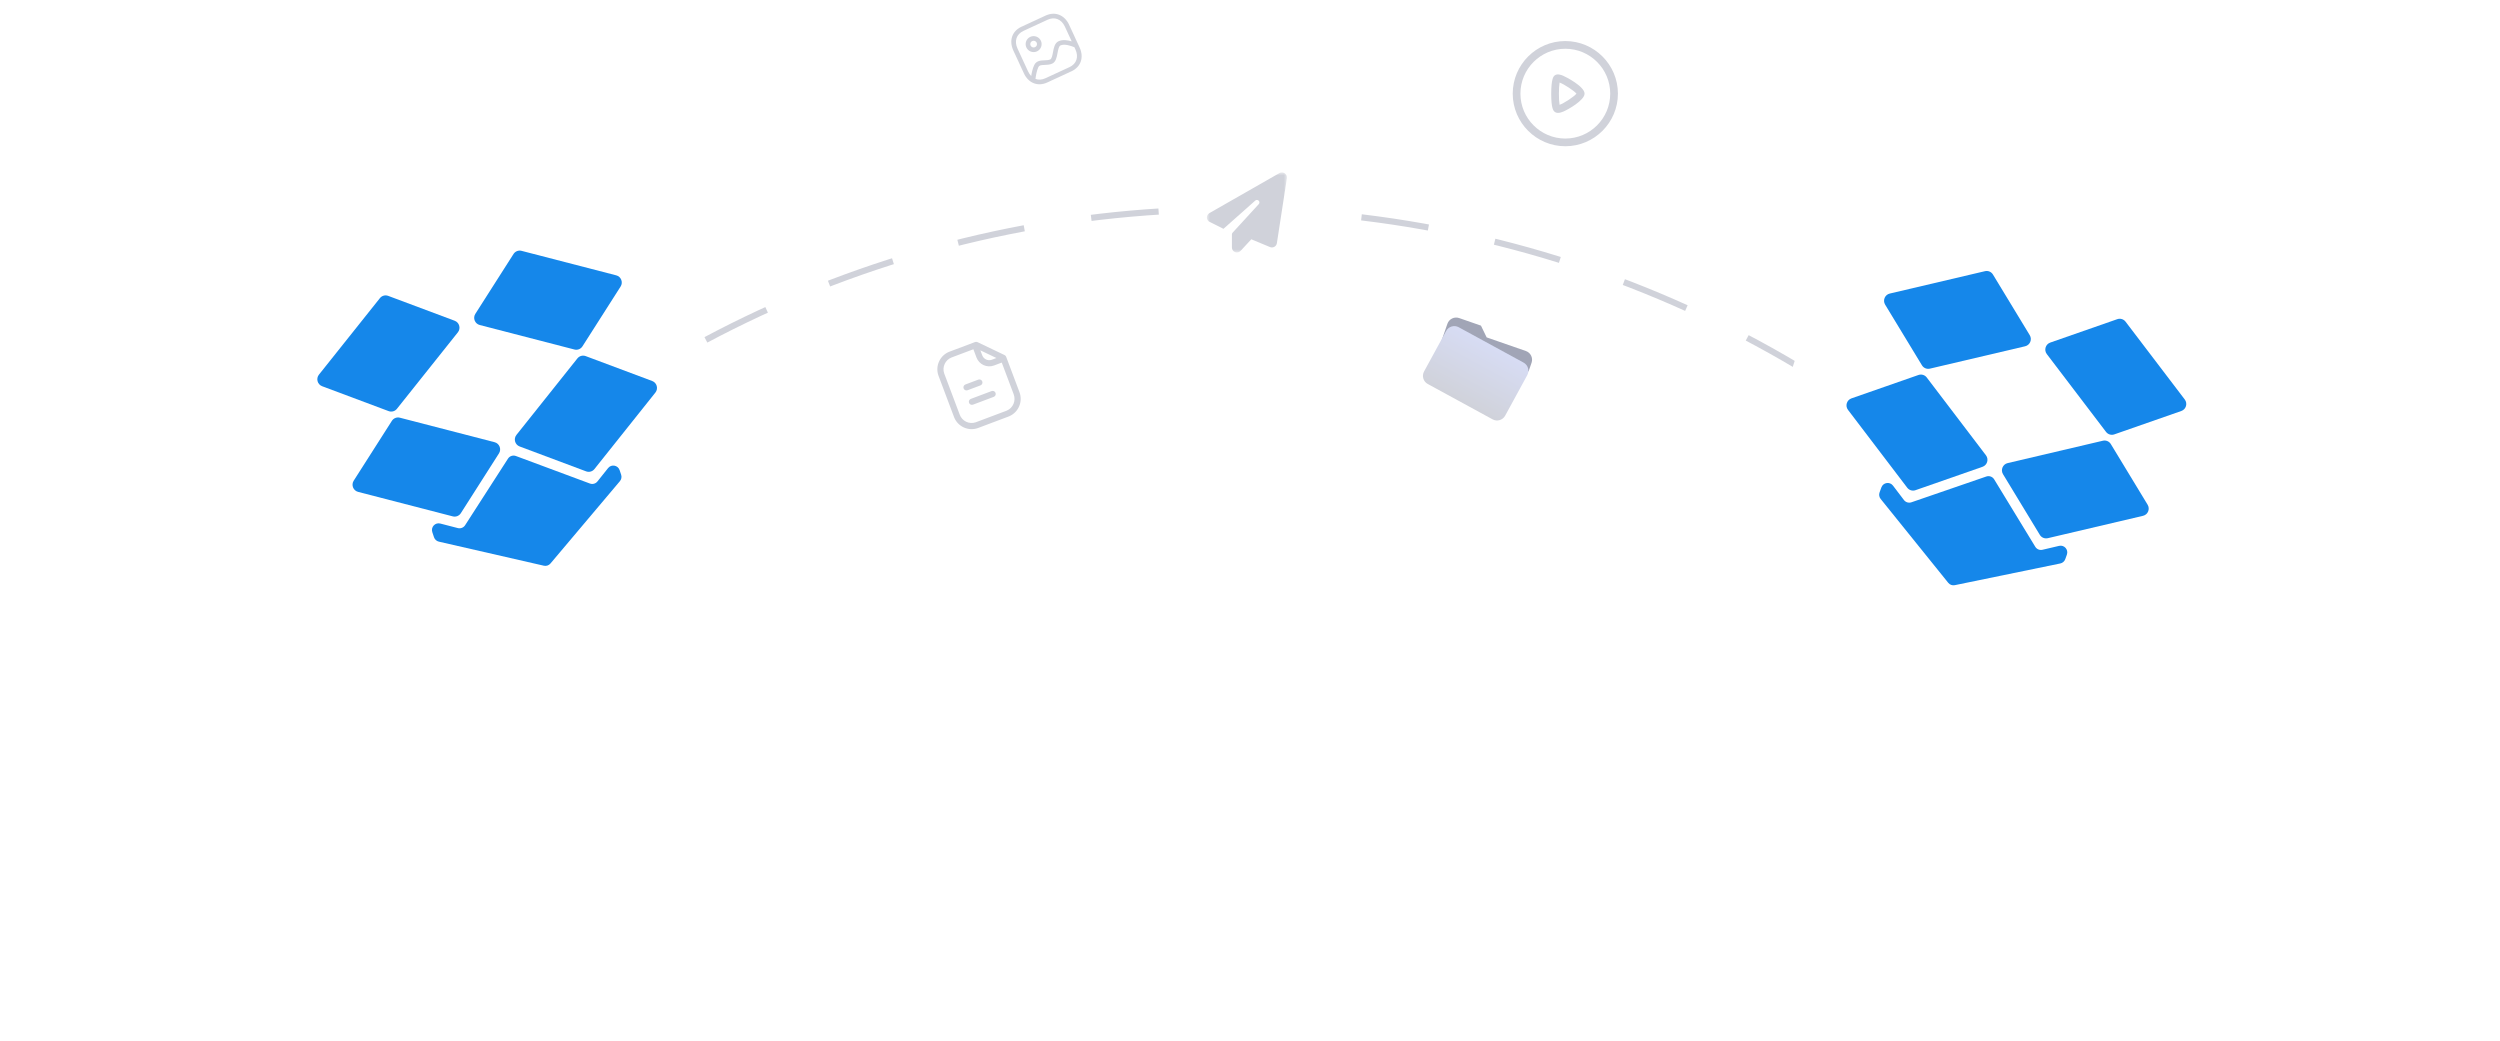 <svg width="406" height="169" viewBox="0 0 406 169" fill="none" xmlns="http://www.w3.org/2000/svg">
<path fill-rule="evenodd" clip-rule="evenodd" d="M254.208 6.667C258.918 6.667 262.75 10.498 262.75 15.208C262.75 19.918 258.918 23.75 254.208 23.75C249.498 23.75 245.667 19.918 245.667 15.208C245.667 10.498 249.498 6.667 254.208 6.667ZM254.208 7.917C250.188 7.917 246.917 11.187 246.917 15.208C246.917 19.229 250.188 22.5 254.208 22.5C258.229 22.5 261.5 19.229 261.5 15.208C261.5 11.187 258.229 7.917 254.208 7.917ZM253.859 12.301C254.292 12.482 257.333 14.039 257.333 15.204C257.333 16.296 254.597 17.823 253.897 18.114C253.625 18.228 253.314 18.334 253.023 18.334C252.798 18.334 252.585 18.27 252.411 18.097C252.277 17.964 251.918 17.61 251.917 15.278C251.916 12.801 252.288 12.433 252.411 12.31C252.847 11.879 253.557 12.174 253.859 12.301ZM253.278 13.405C253.131 14.239 253.128 16.232 253.276 17.023C254.007 16.765 255.592 15.723 256.019 15.208C255.594 14.707 254.029 13.687 253.278 13.405Z" fill="#D0D2DA"/>
<mask id="mask0_3148_357" style="mask-type:luminance" maskUnits="userSpaceOnUse" x="149" y="51" width="21" height="22">
<path d="M163.975 52L149 57.635L154.635 72.61L169.61 66.975L163.975 52Z" fill="white"/>
</mask>
<g mask="url(#mask0_3148_357)">
<path fill-rule="evenodd" clip-rule="evenodd" d="M158.19 55.601C158.216 55.591 158.244 55.584 158.271 55.578L158.356 55.547C158.484 55.499 158.625 55.505 158.748 55.563L163.147 57.666C163.263 57.722 163.354 57.821 163.4 57.941L165.552 63.66C166.152 65.222 165.414 66.96 163.87 67.613L158.867 69.497L158.799 69.522C157.257 70.063 155.566 69.288 154.959 67.788L152.397 60.98C151.85 59.418 152.66 57.69 154.196 57.112L158.113 55.638C158.137 55.623 158.163 55.611 158.19 55.601ZM158.076 56.72L154.55 58.047C153.516 58.437 152.973 59.597 153.337 60.639L155.848 67.312C156.227 68.389 157.401 68.953 158.468 68.578L163.499 66.685C164.525 66.25 165.024 65.074 164.617 64.016L162.686 58.883L161.432 59.356C160.289 59.783 159.01 59.201 158.581 58.06L158.076 56.72ZM161.033 63.512C161.292 63.415 161.58 63.545 161.677 63.804C161.775 64.062 161.644 64.351 161.386 64.448L158.016 65.716C157.758 65.813 157.469 65.682 157.372 65.424C157.275 65.166 157.406 64.877 157.664 64.78L161.033 63.512ZM158.876 61.651C159.135 61.554 159.423 61.685 159.521 61.943C159.618 62.201 159.487 62.49 159.229 62.587L157.135 63.375C156.876 63.472 156.588 63.341 156.491 63.083C156.393 62.825 156.524 62.536 156.783 62.439L158.876 61.651ZM159.21 56.893L159.517 57.708C159.752 58.335 160.454 58.653 161.081 58.42L161.82 58.141L159.21 56.893Z" fill="#D0D2DA"/>
</g>
<mask id="mask1_3148_357" style="mask-type:luminance" maskUnits="userSpaceOnUse" x="162" y="0" width="16" height="16">
<path d="M172.894 0.001L162 5.033L167.032 15.927L177.926 10.895L172.894 0.001Z" fill="white"/>
</mask>
<g mask="url(#mask1_3148_357)">
<path fill-rule="evenodd" clip-rule="evenodd" d="M169.819 2.523C170.549 2.186 171.291 2.139 171.965 2.387C172.67 2.647 173.258 3.226 173.622 4.018L175.09 7.194C175.097 7.206 175.102 7.218 175.107 7.23L175.33 7.715C176.071 9.318 175.536 10.872 174.001 11.581L170.076 13.394C168.542 14.103 167.014 13.502 166.273 11.899L164.565 8.201C163.825 6.599 164.358 5.045 165.892 4.337L169.819 2.523ZM172.216 7.382C171.949 7.505 171.84 8.091 171.743 8.609C171.61 9.321 171.472 10.057 170.879 10.331C170.479 10.516 170.04 10.531 169.653 10.544C169.038 10.565 168.773 10.603 168.632 10.896C168.348 11.484 168.214 12.379 168.162 12.812C168.646 12.998 169.199 12.973 169.762 12.713L173.686 10.9C174.832 10.371 175.21 9.245 174.649 8.03L174.482 7.667L174.466 7.661C173.88 7.435 172.881 7.075 172.216 7.382ZM170.134 3.204L166.207 5.018C165.063 5.546 164.685 6.673 165.246 7.887L166.954 11.585C167.094 11.888 167.268 12.143 167.468 12.347C167.548 11.829 167.696 11.109 167.956 10.571C168.308 9.84 169.039 9.815 169.628 9.794C169.974 9.783 170.302 9.771 170.565 9.65C170.806 9.538 170.912 8.972 171.006 8.472C171.135 7.775 171.283 6.986 171.902 6.701C172.58 6.387 173.387 6.52 174.044 6.719L172.941 4.332C172.656 3.713 172.229 3.284 171.706 3.091C171.223 2.913 170.679 2.952 170.134 3.204ZM167.318 5.985C167.968 5.686 168.74 5.97 169.041 6.619C169.341 7.269 169.057 8.041 168.407 8.342C167.757 8.642 166.984 8.358 166.684 7.708C166.384 7.058 166.668 6.286 167.318 5.985ZM167.632 6.667C167.358 6.793 167.238 7.119 167.365 7.394C167.492 7.668 167.818 7.788 168.092 7.661C168.366 7.534 168.487 7.208 168.36 6.934C168.233 6.66 167.907 6.54 167.632 6.667Z" fill="#D0D2DA"/>
</g>
<path d="M342.249 104.033C325.817 82.799 304.854 65.498 280.888 53.391C256.923 41.284 230.558 34.676 203.716 34.049C176.873 33.422 150.228 38.791 125.724 49.766C101.219 60.74 79.471 77.044 62.065 97.487" stroke="#D0D2DA" stroke-dasharray="11 11"/>
<g filter="url(#filter0_d_3148_357)">
<path d="M99.469 22.751L38.602 42.528C34.4 43.893 32.1 48.406 33.465 52.608L53.242 113.476C54.608 117.678 59.121 119.978 63.323 118.612L124.191 98.835C128.393 97.47 130.692 92.957 129.327 88.755L109.55 27.887C108.185 23.685 103.671 21.386 99.469 22.751Z" fill="url(#paint0_linear_3148_357)"/>
</g>
<g filter="url(#filter1_d_3148_357)">
<path d="M306.323 22.751L367.19 42.528C371.392 43.893 373.692 48.406 372.327 52.608L352.55 113.476C351.184 117.678 346.671 119.978 342.469 118.612L281.601 98.835C277.399 97.47 275.1 92.957 276.465 88.755L296.242 27.887C297.607 23.685 302.121 21.386 306.323 22.751Z" fill="url(#paint1_linear_3148_357)"/>
</g>
<path d="M247.802 57.004L241.431 54.791L240.508 52.883L236.968 51.653C236.189 51.383 235.331 51.799 235.06 52.579L234.076 55.413L248.234 60.33L248.726 58.913C248.997 58.133 248.581 57.275 247.802 57.004Z" fill="#A1A5B6"/>
<path d="M247.43 58.887L236.895 53.142C236.17 52.746 235.255 53.016 234.86 53.74L231.268 60.325C230.873 61.049 231.143 61.965 231.867 62.36L242.402 68.106C243.126 68.501 244.042 68.231 244.437 67.507L248.028 60.923C248.423 60.198 248.154 59.282 247.43 58.887Z" fill="url(#paint2_linear_3148_357)"/>
<g filter="url(#filter2_d_3148_357)">
<path d="M203 46C209.627 46 215 40.627 215 34C215 27.373 209.627 22 203 22C196.373 22 191 27.373 191 34C191 40.627 196.373 46 203 46Z" fill="white"/>
</g>
<mask id="mask2_3148_357" style="mask-type:luminance" maskUnits="userSpaceOnUse" x="196" y="28" width="13" height="13">
<path d="M209 28H196V41H209V28Z" fill="white"/>
</mask>
<g mask="url(#mask2_3148_357)">
<path d="M208.647 28.142C208.903 28.32 209.038 28.627 208.99 28.934L207.365 39.497C207.327 39.743 207.177 39.959 206.958 40.081C206.74 40.203 206.478 40.218 206.247 40.122L203.211 38.86L201.471 40.741C201.245 40.987 200.89 41.069 200.578 40.947C200.265 40.825 200.062 40.523 200.062 40.188V38.065C200.062 37.963 200.1 37.867 200.169 37.793L204.424 33.149C204.572 32.989 204.567 32.743 204.414 32.591C204.262 32.438 204.016 32.428 203.856 32.573L198.691 37.161L196.449 36.039C196.18 35.904 196.007 35.635 196 35.336C195.992 35.036 196.15 34.757 196.409 34.607L207.784 28.107C208.055 27.952 208.39 27.967 208.647 28.142Z" fill="#D0D2DA"/>
</g>
<g clip-path="url(#clip0_3148_357)">
<path d="M322.52 73.943L312.9 61.299C312.588 60.889 312.048 60.727 311.561 60.897L300.676 64.696C299.905 64.965 299.62 65.913 300.114 66.562L309.734 79.205C310.046 79.615 310.586 79.778 311.073 79.608L321.958 75.809C322.729 75.539 323.014 74.592 322.52 73.943Z" fill="#1587EA"/>
<path d="M325.288 77.005L331.269 86.861C331.537 87.302 332.056 87.52 332.558 87.402L348.024 83.769C348.818 83.582 349.201 82.669 348.777 81.971L342.797 72.115C342.529 71.674 342.01 71.456 341.508 71.574L326.042 75.207C325.247 75.394 324.865 76.307 325.288 77.005Z" fill="#1587EA"/>
<path d="M329.634 54.437L323.653 44.58C323.385 44.139 322.866 43.921 322.364 44.039L306.898 47.673C306.104 47.859 305.721 48.772 306.145 49.47L312.126 59.326C312.393 59.767 312.913 59.986 313.415 59.868L328.88 56.234C329.675 56.047 330.057 55.135 329.634 54.437Z" fill="#1587EA"/>
<path d="M354.807 64.879L345.187 52.236C344.875 51.826 344.335 51.664 343.848 51.834L332.963 55.633C332.192 55.902 331.907 56.849 332.401 57.499L342.021 70.142C342.334 70.552 342.873 70.715 343.36 70.545L354.245 66.746C355.016 66.476 355.301 65.529 354.807 64.879Z" fill="#1587EA"/>
<path d="M322.578 77.385L310.412 81.573C309.971 81.724 309.484 81.577 309.202 81.206L307.417 78.86C306.896 78.176 305.826 78.345 305.535 79.157L305.241 79.974C305.113 80.332 305.179 80.732 305.417 81.028L316.397 94.652C316.651 94.967 317.058 95.113 317.454 95.032L334.593 91.506C334.965 91.43 335.271 91.164 335.399 90.805L335.661 90.076C335.953 89.264 335.235 88.453 334.399 88.649L331.697 89.284C331.242 89.391 330.772 89.194 330.529 88.795L323.851 77.844C323.586 77.41 323.058 77.22 322.578 77.385Z" fill="#1587EA"/>
</g>
<g clip-path="url(#clip1_3148_357)">
<path d="M80.321 71.814L64.941 67.835C64.442 67.706 63.917 67.912 63.64 68.347L57.44 78.067C57.001 78.756 57.363 79.677 58.153 79.881L73.534 83.86C74.033 83.989 74.557 83.783 74.835 83.348L81.034 73.628C81.474 72.939 81.111 72.018 80.321 71.814Z" fill="#1587EA"/>
<path d="M84.391 72.507L95.188 76.549C95.671 76.73 96.214 76.579 96.535 76.176L106.436 63.752C106.945 63.114 106.681 62.16 105.916 61.874L95.119 57.832C94.635 57.651 94.093 57.801 93.771 58.204L83.87 70.629C83.362 71.267 83.626 72.221 84.391 72.507Z" fill="#1587EA"/>
<path d="M73.84 52.09L63.042 48.048C62.559 47.867 62.016 48.017 61.695 48.421L51.794 60.845C51.286 61.483 51.55 62.437 52.315 62.723L63.112 66.765C63.595 66.946 64.138 66.796 64.459 66.393L74.36 53.968C74.869 53.33 74.604 52.376 73.84 52.09Z" fill="#1587EA"/>
<path d="M100.076 44.715L84.696 40.736C84.197 40.607 83.672 40.814 83.395 41.249L77.195 50.969C76.756 51.657 77.118 52.578 77.908 52.782L93.289 56.761C93.788 56.89 94.312 56.684 94.59 56.249L100.789 46.529C101.228 45.841 100.866 44.92 100.076 44.715Z" fill="#1587EA"/>
<path d="M82.497 74.483L75.531 85.3C75.279 85.692 74.805 85.878 74.354 85.761L71.5 85.023C70.668 84.808 69.932 85.602 70.206 86.421L70.48 87.244C70.601 87.605 70.901 87.878 71.271 87.963L88.326 91.871C88.721 91.962 89.131 91.825 89.392 91.515L100.674 78.14C100.919 77.85 100.994 77.452 100.873 77.091L100.628 76.356C100.355 75.538 99.289 75.344 98.753 76.017L97.024 78.187C96.733 78.552 96.241 78.689 95.804 78.526L83.781 74.055C83.305 73.878 82.772 74.056 82.497 74.483Z" fill="#1587EA"/>
</g>
<defs>
<filter id="filter0_d_3148_357" x="0.071" y="5.357" width="162.649" height="162.649" filterUnits="userSpaceOnUse" color-interpolation-filters="sRGB">
<feFlood flood-opacity="0" result="BackgroundImageFix"/>
<feColorMatrix in="SourceAlpha" type="matrix" values="0 0 0 0 0 0 0 0 0 0 0 0 0 0 0 0 0 0 127 0" result="hardAlpha"/>
<feOffset dy="16"/>
<feGaussianBlur stdDeviation="16.5"/>
<feComposite in2="hardAlpha" operator="out"/>
<feColorMatrix type="matrix" values="0 0 0 0 0 0 0 0 0 0 0 0 0 0 0 0 0 0 0.08 0"/>
<feBlend mode="normal" in2="BackgroundImageFix" result="effect1_dropShadow_3148_357"/>
<feBlend mode="normal" in="SourceGraphic" in2="effect1_dropShadow_3148_357" result="shape"/>
</filter>
<filter id="filter1_d_3148_357" x="243.071" y="5.357" width="162.649" height="162.649" filterUnits="userSpaceOnUse" color-interpolation-filters="sRGB">
<feFlood flood-opacity="0" result="BackgroundImageFix"/>
<feColorMatrix in="SourceAlpha" type="matrix" values="0 0 0 0 0 0 0 0 0 0 0 0 0 0 0 0 0 0 127 0" result="hardAlpha"/>
<feOffset dy="16"/>
<feGaussianBlur stdDeviation="16.5"/>
<feComposite in2="hardAlpha" operator="out"/>
<feColorMatrix type="matrix" values="0 0 0 0 0 0 0 0 0 0 0 0 0 0 0 0 0 0 0.08 0"/>
<feBlend mode="normal" in2="BackgroundImageFix" result="effect1_dropShadow_3148_357"/>
<feBlend mode="normal" in="SourceGraphic" in2="effect1_dropShadow_3148_357" result="shape"/>
</filter>
<filter id="filter2_d_3148_357" x="181" y="18" width="44" height="44" filterUnits="userSpaceOnUse" color-interpolation-filters="sRGB">
<feFlood flood-opacity="0" result="BackgroundImageFix"/>
<feColorMatrix in="SourceAlpha" type="matrix" values="0 0 0 0 0 0 0 0 0 0 0 0 0 0 0 0 0 0 127 0" result="hardAlpha"/>
<feOffset dy="6"/>
<feGaussianBlur stdDeviation="5"/>
<feComposite in2="hardAlpha" operator="out"/>
<feColorMatrix type="matrix" values="0 0 0 0 0.372 0 0 0 0 0.475 0 0 0 0 0.596 0 0 0 0.17 0"/>
<feBlend mode="normal" in2="BackgroundImageFix" result="effect1_dropShadow_3148_357"/>
<feBlend mode="normal" in="SourceGraphic" in2="effect1_dropShadow_3148_357" result="shape"/>
</filter>
<linearGradient id="paint0_linear_3148_357" x1="49.523" y1="81.038" x2="115.839" y2="59.49" gradientUnits="userSpaceOnUse">
<stop stop-color="white"/>
<stop offset="1" stop-color="white"/>
</linearGradient>
<linearGradient id="paint1_linear_3148_357" x1="356.269" y1="81.038" x2="289.952" y2="59.49" gradientUnits="userSpaceOnUse">
<stop stop-color="white"/>
<stop offset="1" stop-color="white"/>
</linearGradient>
<linearGradient id="paint2_linear_3148_357" x1="242.162" y1="56.014" x2="237.135" y2="65.233" gradientUnits="userSpaceOnUse">
<stop stop-color="#D7DCF4"/>
<stop offset="1" stop-color="#D0D2DA"/>
</linearGradient>
<clipPath id="clip0_3148_357">
<rect width="53" height="50" fill="white" transform="translate(308.9 39) rotate(19.756)"/>
</clipPath>
<clipPath id="clip1_3148_357">
<rect width="53" height="50" fill="white" transform="translate(48 52.793) rotate(-18.472)"/>
</clipPath>
</defs>
</svg>
